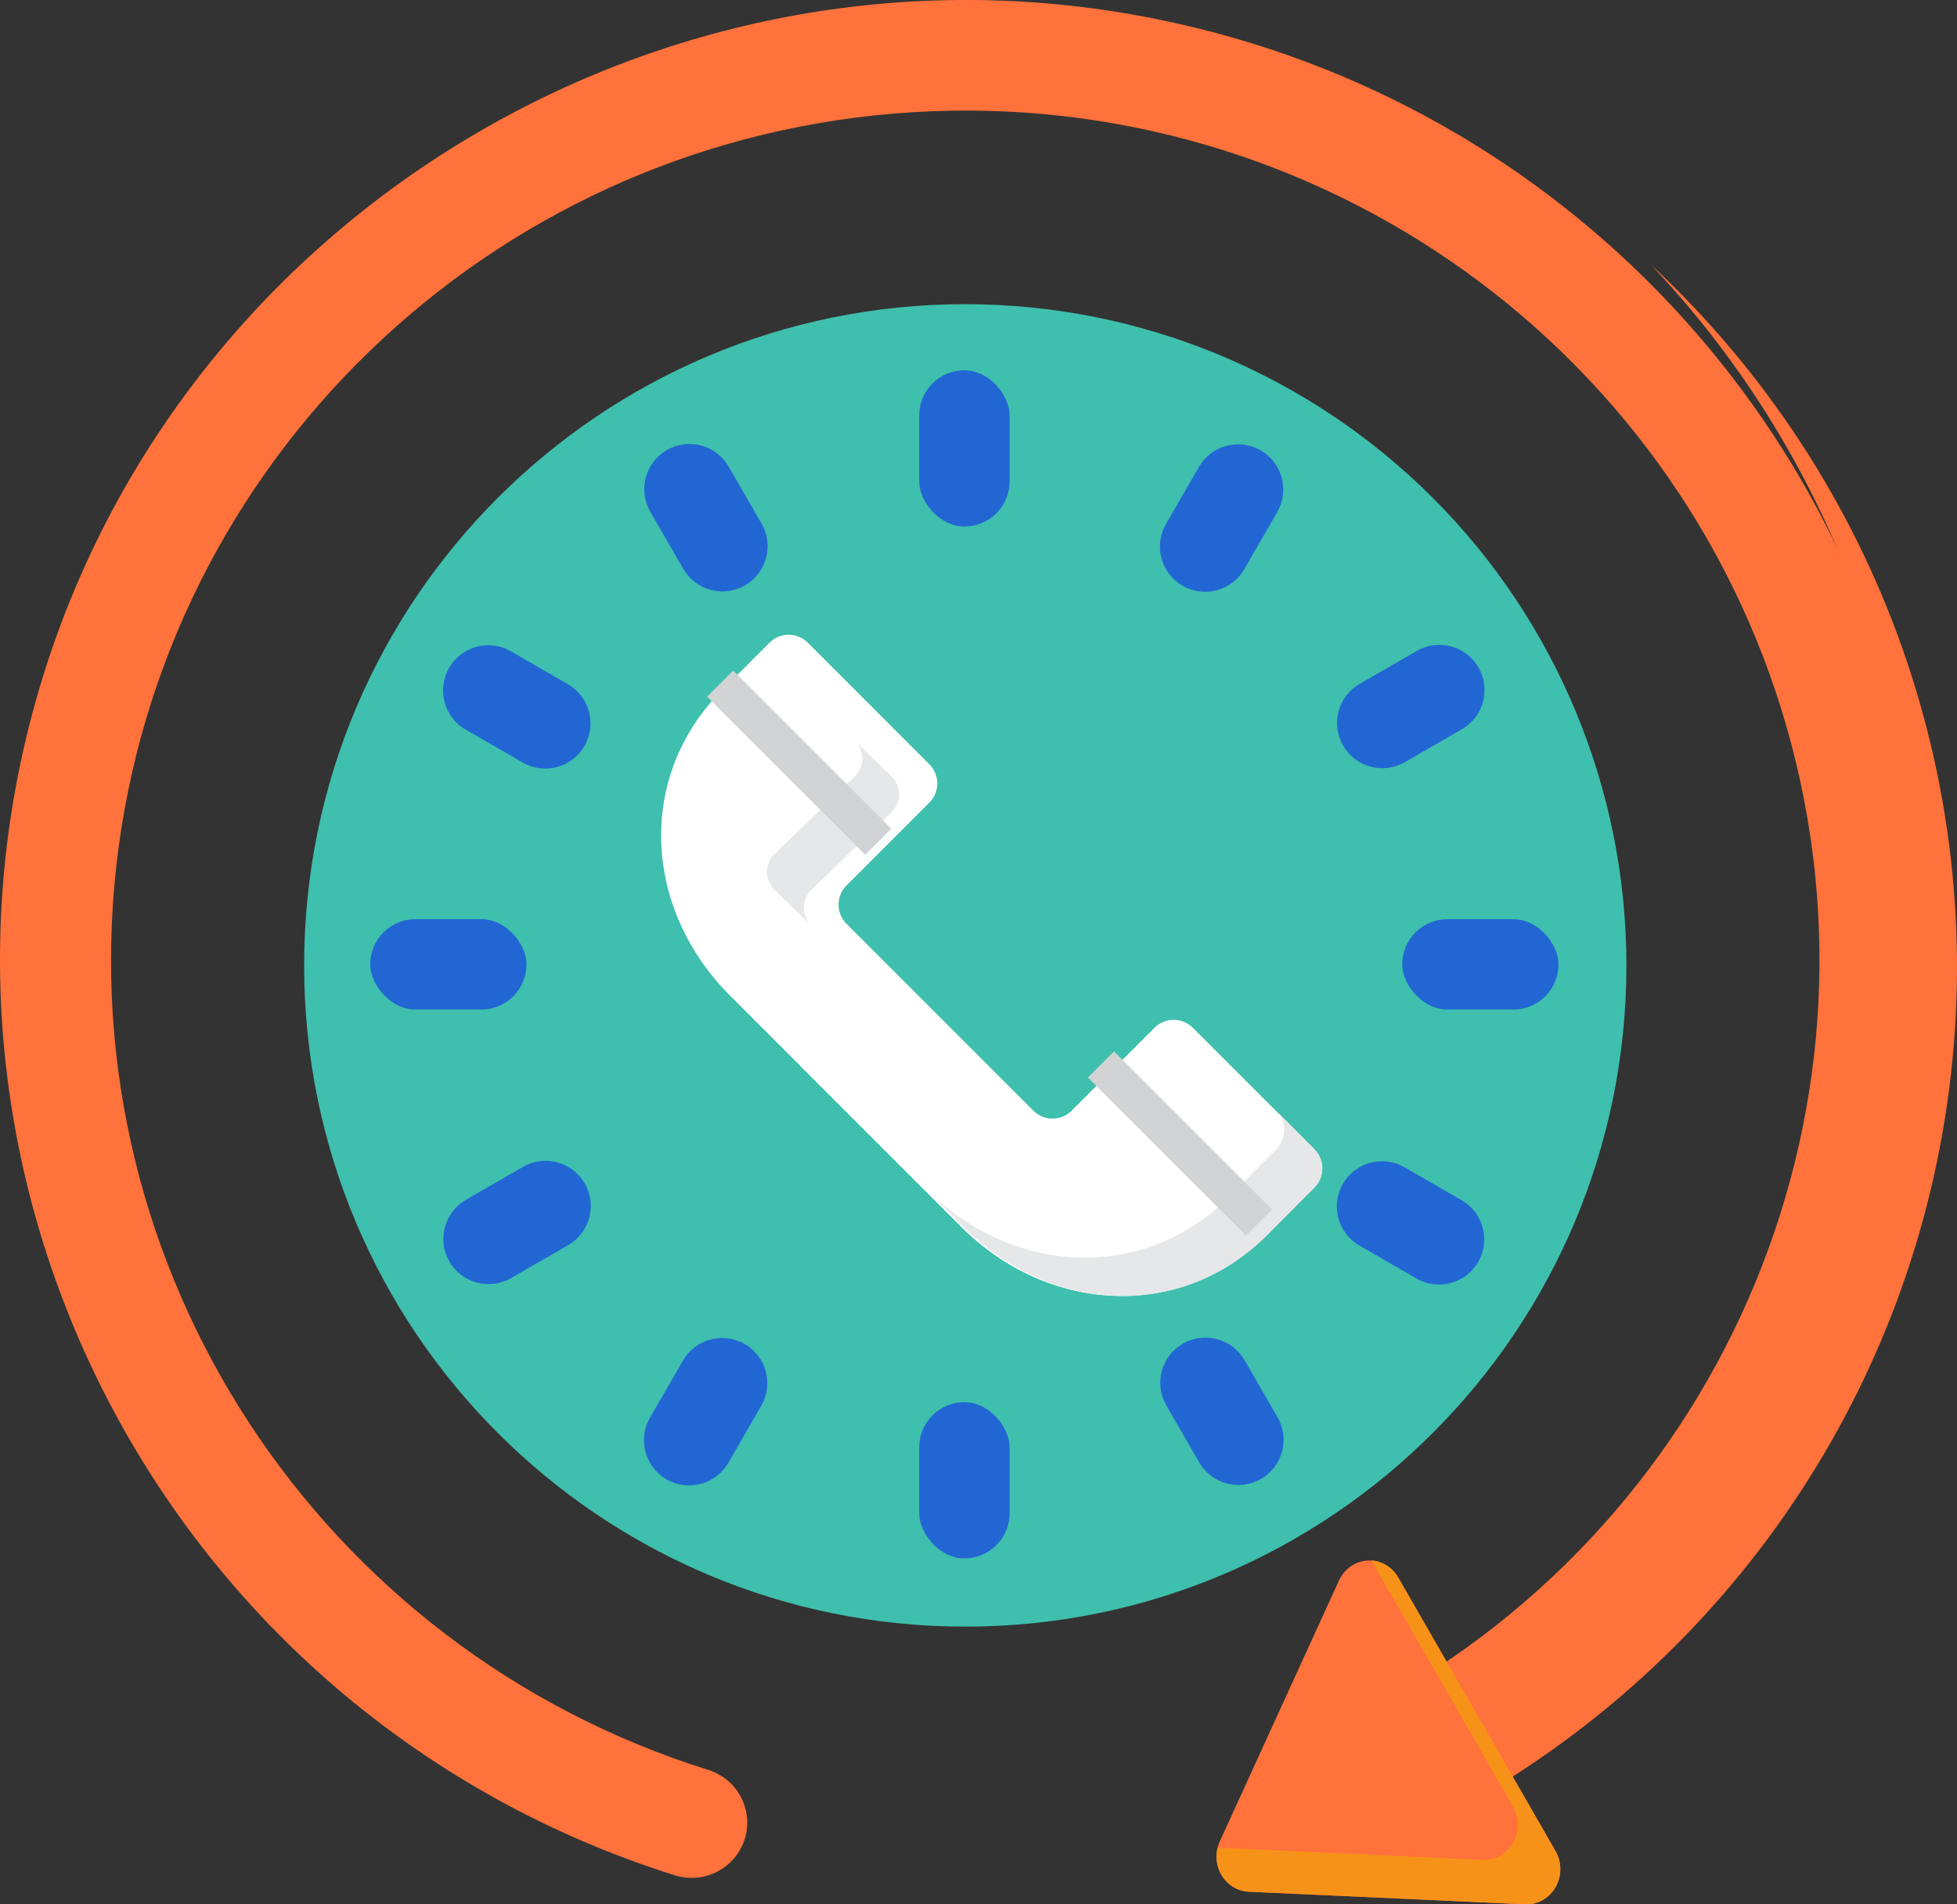<svg xmlns="http://www.w3.org/2000/svg" width="74" height="72" viewBox="0 0 74 72">
    <rect x="0" y="0" width="74" height="72" fill="#333333" stroke="none"/>
    <g fill="none" fill-rule="evenodd">
        <g fill-rule="nonzero">
            <g>
                <path fill="#3FBFAD" stroke="#3FBFAD" d="M36.5 12C22.969 12 12 22.969 12 36.5S22.969 61 36.5 61 61 50.031 61 36.5c0-6.498-2.581-12.73-7.176-17.324C49.23 14.58 42.998 12 36.5 12h0z" transform="translate(-650 -330) translate(650 330)"/>
                <g fill="#2266D3" transform="translate(-650 -330) translate(650 330) translate(14 14)">
                    <rect width="3.417" height="5.907" x="20.758" rx="1.709"/>
                    <rect width="3.417" height="5.907" x="20.758" y="39.014" rx="1.709"/>
                    <rect width="5.909" height="3.416" x="39.023" y="20.753" rx="1.708"/>
                    <rect width="5.909" height="3.416" y="20.752" rx="1.708"/>
                    <path d="M12.693 2.619c.944 0 1.709.765 1.71 1.709v2.49c0 .944-.765 1.709-1.709 1.709-.944 0-1.709-.765-1.709-1.709v-2.49c0-.944.765-1.709 1.708-1.709z" transform="rotate(-30.001 12.694 5.573)"/>
                    <path d="M32.205 36.406c.943 0 1.708.765 1.708 1.708v2.491c0 .943-.764 1.708-1.708 1.708-.943 0-1.708-.765-1.709-1.708v-2.491c0-.943.765-1.708 1.708-1.708z" transform="rotate(-30.001 32.205 39.36)"/>
                    <path d="M38.1 11.005h2.492c.944 0 1.709.765 1.709 1.708 0 .944-.765 1.708-1.708 1.709H38.1c-.944 0-1.709-.766-1.709-1.71 0-.943.765-1.707 1.708-1.707z" transform="rotate(-30.001 39.346 12.713)"/>
                    <path d="M4.305 30.51l2.492.001c.944 0 1.709.765 1.709 1.709 0 .943-.765 1.708-1.708 1.708H4.306c-.944 0-1.709-.766-1.709-1.71 0-.942.765-1.707 1.708-1.707z" transform="rotate(-30.001 5.552 32.22)"/>
                    <path d="M5.54 9.773c.944 0 1.709.765 1.71 1.709v2.492c0 .943-.765 1.708-1.708 1.708-.944 0-1.71-.765-1.71-1.709v-2.492c0-.943.765-1.708 1.708-1.708z" transform="rotate(-59.999 5.541 12.727)"/>
                    <path d="M39.336 29.282c.943 0 1.708.765 1.708 1.708v2.492c0 .943-.764 1.708-1.708 1.708-.943 0-1.708-.765-1.708-1.708V30.99c0-.943.764-1.708 1.707-1.708z" transform="rotate(-59.999 39.336 32.236)"/>
                    <path d="M30.947 3.878h2.491c.944 0 1.709.765 1.709 1.709 0 .943-.765 1.708-1.708 1.708h-2.491c-.944 0-1.709-.765-1.709-1.709 0-.943.765-1.708 1.708-1.708z" transform="rotate(-59.999 32.193 5.587)"/>
                    <path d="M11.437 37.666h2.49c.944 0 1.71.765 1.71 1.71 0 .942-.765 1.707-1.709 1.707h-2.49c-.945 0-1.71-.765-1.71-1.709 0-.943.765-1.708 1.708-1.708z" transform="rotate(-59.999 12.682 39.375)"/>
                </g>
                <path fill="#FF723B" d="M25.523 70.904C6.606 64.949-4.076 45.074 1.459 26.128 6.755 8.029 25.364-3.09 43.922.76 59.09 3.893 70.617 16.205 72.675 31.471c2.058 15.267-5.8 30.162-19.603 37.156l-1.91-3.722c13.753-6.968 20.624-22.636 16.402-37.396C63.34 12.749 49.205 3.02 33.824 4.292 18.442 5.562 6.114 17.476 4.4 32.727c-1.714 15.25 7.664 29.576 22.383 34.192 1.06.33 1.677 1.424 1.41 2.496-.282 1.12-1.424 1.802-2.55 1.522-.04-.01-.08-.02-.12-.033z" transform="translate(-650 -330) translate(650 330)"/>
                <path fill="#FF723B" d="M62.419 10c7.82 8.253 11.322 19.656 9.476 30.842C70.048 52.03 63.063 61.722 53 67.06L53.996 69c10.635-5.385 17.964-15.58 19.64-27.325C75.313 29.931 71.127 18.112 62.42 10z" transform="translate(-650 -330) translate(650 330)"/>
                <path fill="#FF723B" d="M58.818 69.985l-5.947-10.34c-.241-.42-.684-.667-1.153-.643-.468.023-.886.314-1.088.756l-4.506 9.863c-.184.403-.162.875.058 1.258s.61.624 1.036.644l10.454.476c.468.02.91-.229 1.15-.65.239-.42.238-.944-.004-1.364z" transform="translate(-650 -330) translate(650 330)"/>
                <path fill="#F79219" d="M58.818 69.984L52.87 59.641c-.214-.376-.593-.617-1.012-.641l5.352 9.303c.242.42.243.944.003 1.365-.24.421-.682.67-1.15.65L46.04 69.86c-.097.388-.02.801.208 1.124.229.322.584.52.968.538l10.455.476c.469.02.91-.23 1.15-.65.239-.42.237-.945-.004-1.365z" transform="translate(-650 -330) translate(650 330)"/>
                <path fill="#FFF" d="M49.7 43.455l-2.628-2.629-1.969-1.968c-.4-.4-1.047-.4-1.447 0l-3.134 3.135c-.192.192-.452.3-.724.3-.271 0-.531-.108-.723-.3l-7.067-7.067c-.4-.4-.4-1.048 0-1.448l3.134-3.134c.192-.192.3-.452.3-.724 0-.271-.108-.531-.3-.723l-1.968-1.969-2.629-2.629c-.4-.399-1.047-.399-1.447 0l-1.31 1.311-.474.474c-3.277 3.277-2.98 8.291.297 11.567l8.737 8.738c3.277 3.276 8.291 3.574 11.568.297l.474-.474 1.31-1.31c.192-.192.3-.452.3-.723 0-.272-.108-.532-.3-.724z" transform="translate(-650 -330) translate(650 330)"/>
                <path fill="#E6E7E8" d="M48.265 43.449l-1.302 1.312-.471.474c-3.255 3.28-8.237 2.983-11.492-.297l1.437 1.448c3.255 3.28 8.237 3.578 11.492.298l.471-.475 1.302-1.312c.19-.192.298-.453.298-.724 0-.272-.107-.532-.298-.724L48.265 42c.397.4.397 1.048 0 1.449zM32.315 29.355l-3.026 2.935c-.385.374-.385.98 0 1.355L30.686 35c-.386-.374-.386-.98 0-1.355l3.025-2.935c.185-.18.289-.424.289-.678 0-.254-.104-.498-.29-.677L32.316 28c.185.18.289.423.289.677 0 .254-.104.498-.29.678z" transform="translate(-650 -330) translate(650 330)"/>
                <path fill="#D1D3D4" d="M25.993 28.137L34.446 28.137 34.446 29.534 25.993 29.534z" transform="translate(-650 -330) translate(650 330) rotate(45 30.22 28.836)"/>
                <path fill="#D1D3D4" d="M40.393 42.534L48.846 42.534 48.846 43.931 40.393 43.931z" transform="translate(-650 -330) translate(650 330) rotate(45 44.62 43.233)"/>
            </g>
        </g>
    </g>
</svg>
